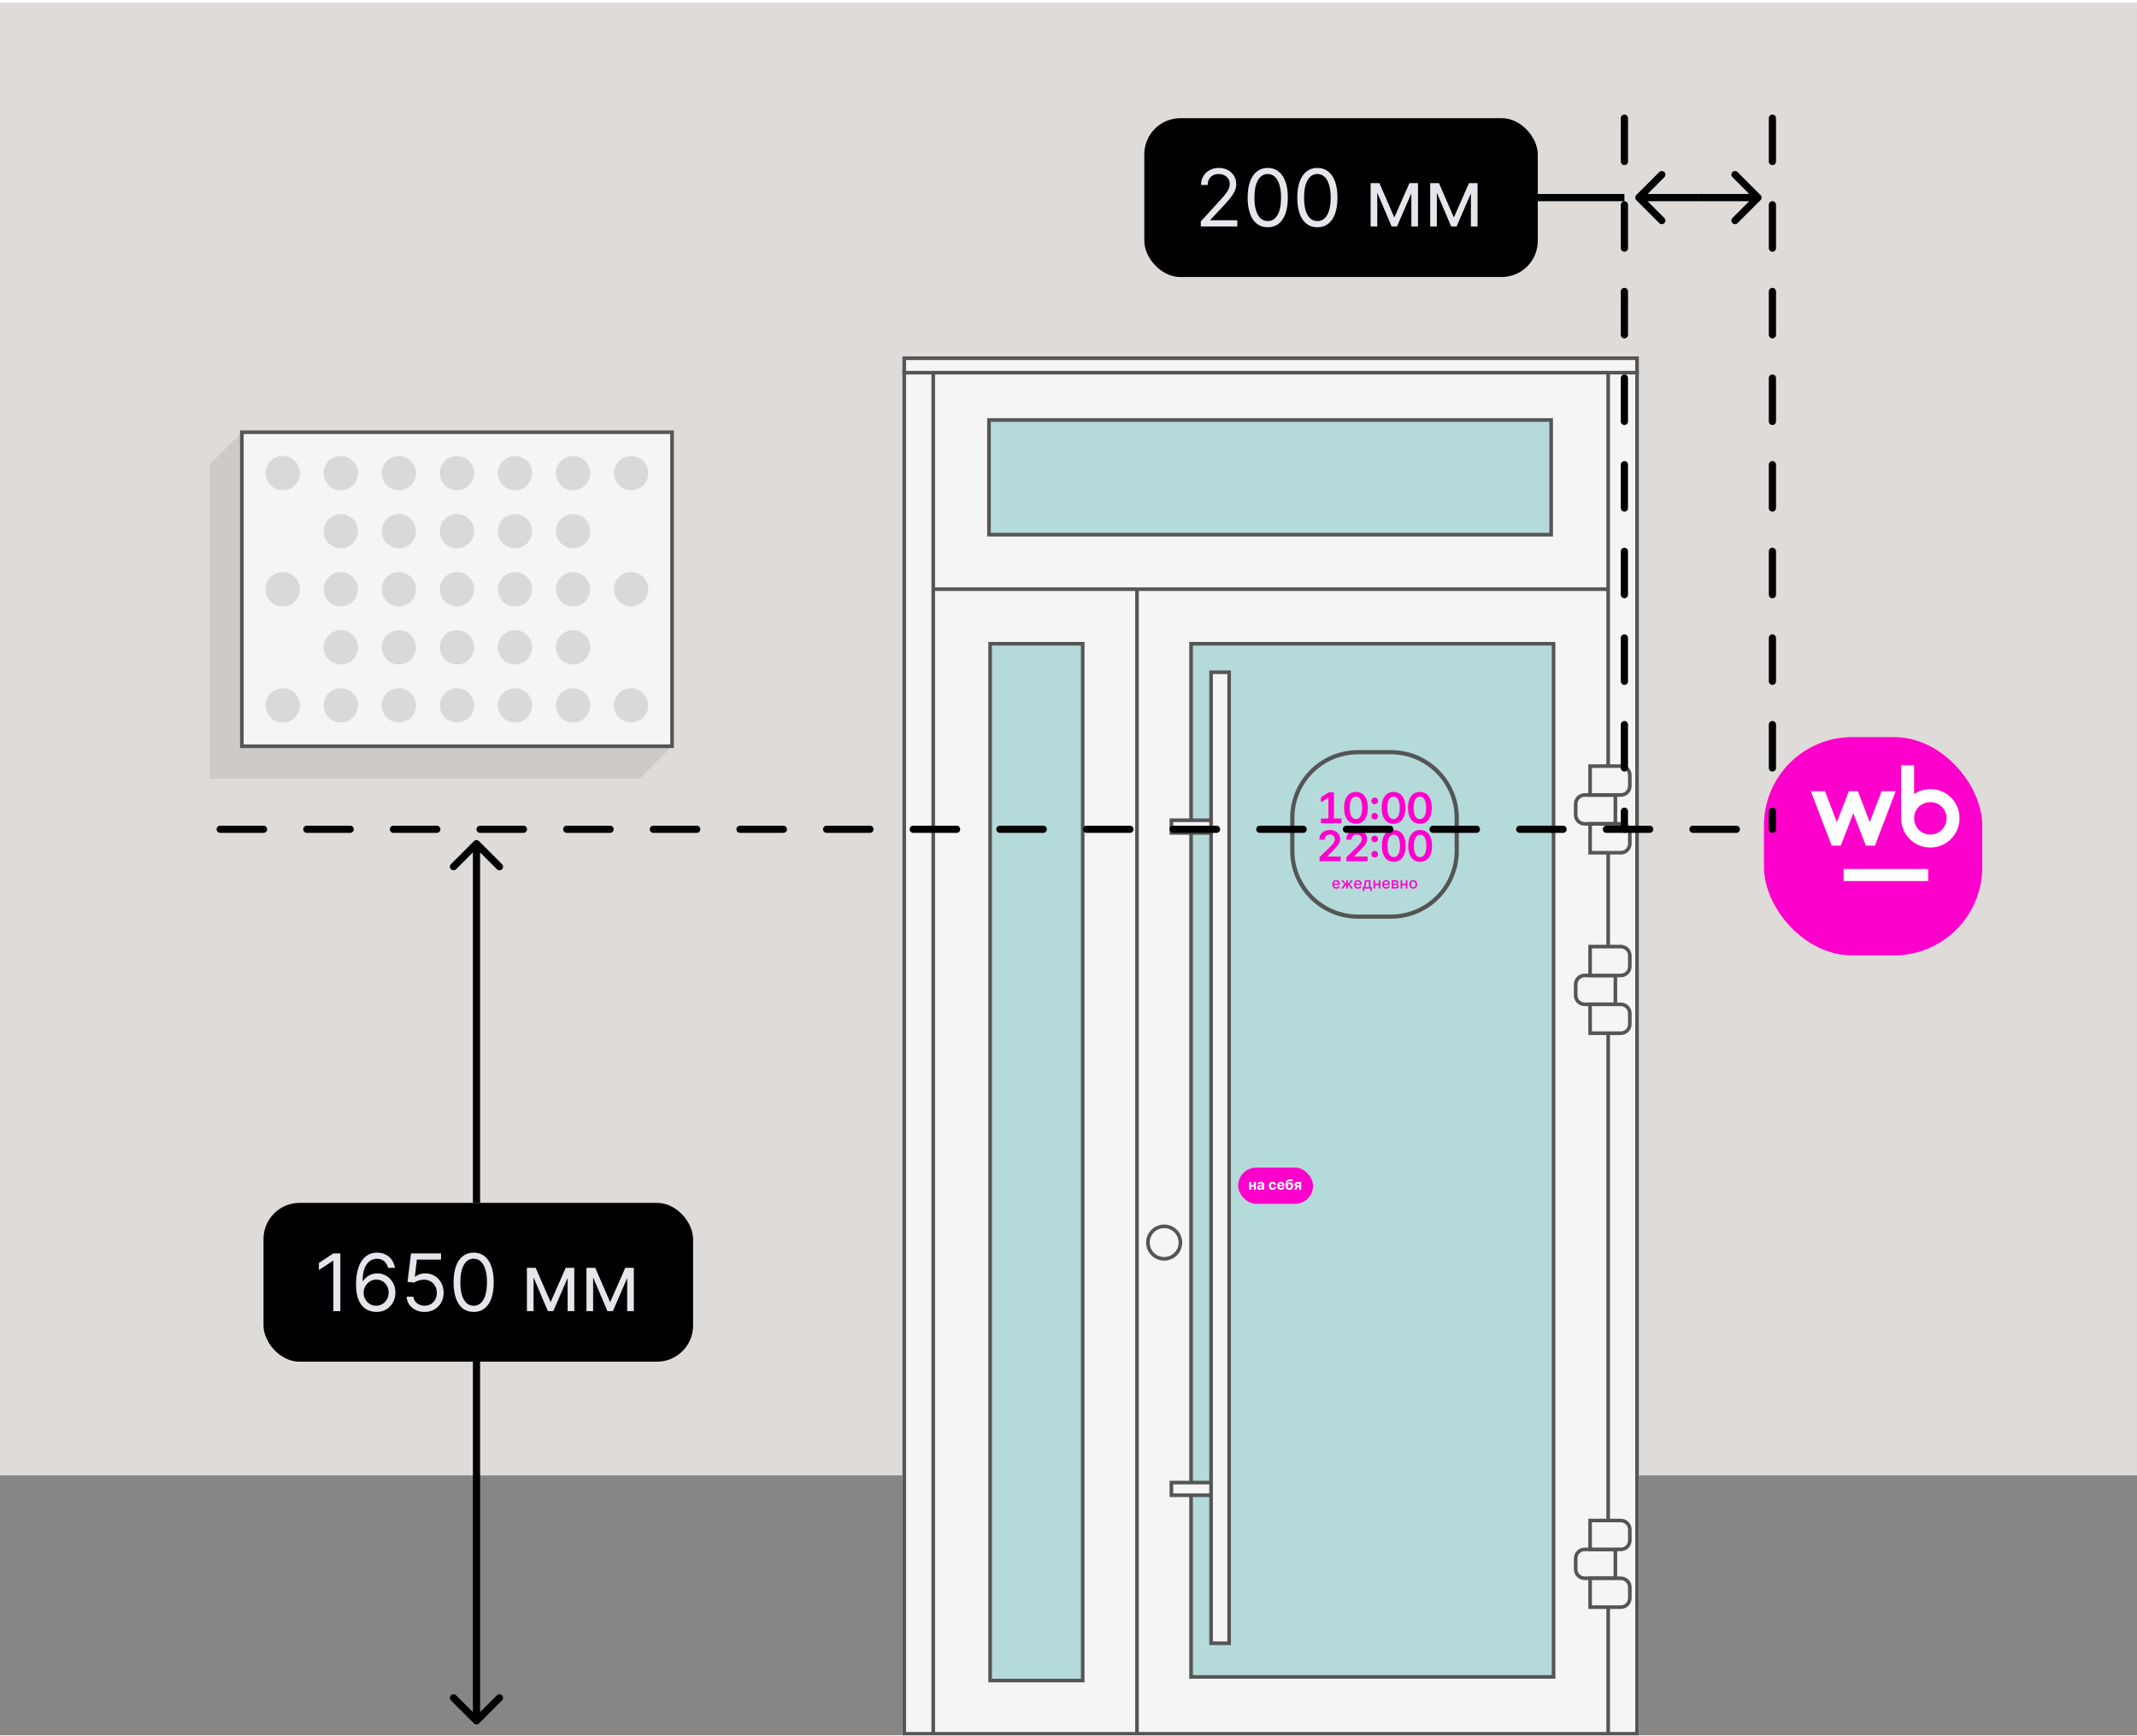 <svg width="592" height="481" viewBox="0 0 592 481" fill="none" xmlns="http://www.w3.org/2000/svg">
<g clip-path="url(#clip0_3114_13269)">
<rect width="592" height="480" transform="translate(0 0.742)" fill="#DFDBD8"/>
<rect x="-41" y="408.742" width="650" height="72" fill="#888585"/>
<path d="M385.533 173.831H377.358C368.328 173.831 361.008 181.151 361.008 190.181V198.356C361.008 207.386 368.328 214.706 377.358 214.706H385.533C394.563 214.706 401.883 207.386 401.883 198.356V190.181C401.883 181.151 394.563 173.831 385.533 173.831Z" stroke="#555555" stroke-width="1.371" stroke-miterlimit="10"/>
<path d="M371.365 183.821V191.487H369.976V185.173H369.931L368.138 186.318V185.045L370.043 183.821H371.365Z" fill="#FF00CC"/>
<path d="M376.832 191.628C376.215 191.628 375.687 191.471 375.246 191.158C374.806 190.845 374.468 190.392 374.232 189.8C373.996 189.207 373.878 188.493 373.878 187.657C373.881 186.821 374 186.109 374.236 185.521C374.472 184.934 374.81 184.485 375.25 184.176C375.691 183.866 376.218 183.711 376.832 183.711C377.445 183.711 377.973 183.866 378.415 184.176C378.857 184.485 379.196 184.935 379.431 185.523C379.667 186.112 379.785 186.823 379.785 187.657C379.785 188.49 379.667 189.211 379.431 189.804C379.195 190.396 378.857 190.849 378.417 191.161C377.976 191.473 377.448 191.628 376.832 191.628V191.628ZM376.832 190.457C377.311 190.457 377.689 190.22 377.968 189.747C378.246 189.274 378.385 188.577 378.385 187.657C378.385 187.048 378.321 186.536 378.194 186.122C378.067 185.708 377.887 185.395 377.655 185.184C377.423 184.973 377.149 184.868 376.832 184.868C376.355 184.868 375.978 185.104 375.701 185.577C375.424 186.05 375.284 186.743 375.282 187.657C375.28 188.268 375.341 188.782 375.467 189.199C375.593 189.616 375.772 189.929 376.005 190.14C376.237 190.351 376.512 190.457 376.832 190.457Z" fill="#FF00CC"/>
<path d="M381.502 186.766C381.275 186.766 381.08 186.686 380.918 186.525C380.756 186.364 380.676 186.17 380.679 185.943C380.676 185.718 380.756 185.525 380.918 185.364C381.08 185.203 381.275 185.123 381.502 185.123C381.729 185.123 381.913 185.203 382.077 185.364C382.24 185.525 382.323 185.718 382.326 185.943C382.323 186.093 382.284 186.23 382.208 186.354C382.132 186.479 382.032 186.579 381.908 186.654C381.785 186.729 381.649 186.766 381.502 186.766ZM381.502 190.565C381.275 190.565 381.08 190.485 380.918 190.324C380.756 190.163 380.676 189.969 380.679 189.742C380.676 189.518 380.756 189.325 380.918 189.165C381.08 189.006 381.275 188.926 381.502 188.926C381.729 188.926 381.913 189.006 382.077 189.165C382.24 189.325 382.323 189.517 382.326 189.742C382.323 189.894 382.284 190.033 382.208 190.157C382.132 190.282 382.032 190.381 381.908 190.455C381.785 190.528 381.649 190.565 381.502 190.565Z" fill="#FF00CC"/>
<path d="M386.171 191.628C385.555 191.628 385.026 191.471 384.586 191.158C384.145 190.845 383.807 190.392 383.571 189.8C383.335 189.207 383.218 188.493 383.218 187.657C383.22 186.821 383.34 186.109 383.575 185.521C383.811 184.934 384.149 184.485 384.589 184.176C385.03 183.866 385.557 183.711 386.171 183.711C386.785 183.711 387.312 183.866 387.755 184.176C388.196 184.485 388.535 184.935 388.771 185.523C389.007 186.112 389.124 186.823 389.124 187.657C389.124 188.49 389.006 189.211 388.771 189.804C388.535 190.396 388.197 190.849 387.756 191.161C387.316 191.473 386.788 191.628 386.171 191.628V191.628ZM386.171 190.457C386.65 190.457 387.029 190.22 387.307 189.747C387.585 189.274 387.725 188.577 387.725 187.657C387.725 187.048 387.661 186.536 387.533 186.122C387.406 185.708 387.226 185.395 386.995 185.184C386.763 184.973 386.488 184.868 386.171 184.868C385.694 184.868 385.317 185.104 385.041 185.577C384.764 186.05 384.624 186.743 384.621 187.657C384.619 188.268 384.68 188.782 384.807 189.199C384.932 189.616 385.112 189.929 385.344 190.14C385.576 190.351 385.852 190.457 386.171 190.457Z" fill="#FF00CC"/>
<path d="M392.725 191.628C392.109 191.628 391.58 191.471 391.14 191.158C390.699 190.845 390.361 190.392 390.126 189.8C389.89 189.207 389.772 188.493 389.772 187.657C389.774 186.821 389.894 186.109 390.129 185.521C390.365 184.934 390.704 184.485 391.144 184.176C391.584 183.866 392.111 183.711 392.725 183.711C393.339 183.711 393.867 183.866 394.309 184.176C394.75 184.485 395.089 184.935 395.325 185.523C395.561 186.112 395.678 186.823 395.678 187.657C395.678 188.49 395.56 189.211 395.325 189.804C395.089 190.396 394.751 190.849 394.311 191.161C393.87 191.473 393.342 191.628 392.725 191.628V191.628ZM392.725 190.457C393.205 190.457 393.583 190.22 393.861 189.747C394.139 189.274 394.279 188.577 394.279 187.657C394.279 187.048 394.215 186.536 394.088 186.122C393.96 185.708 393.781 185.395 393.549 185.184C393.317 184.973 393.042 184.868 392.725 184.868C392.248 184.868 391.872 185.104 391.595 185.577C391.318 186.05 391.178 186.743 391.176 187.657C391.173 188.268 391.235 188.782 391.361 189.199C391.487 189.616 391.666 189.929 391.898 190.14C392.13 190.351 392.406 190.457 392.725 190.457Z" fill="#FF00CC"/>
<path d="M367.776 200.937V199.933L370.438 197.325C370.692 197.068 370.905 196.839 371.075 196.64C371.244 196.44 371.371 196.246 371.456 196.059C371.541 195.872 371.583 195.672 371.583 195.46C371.583 195.219 371.528 195.011 371.418 194.837C371.309 194.664 371.158 194.529 370.966 194.435C370.774 194.34 370.555 194.292 370.311 194.292C370.067 194.292 369.838 194.344 369.648 194.448C369.459 194.551 369.312 194.698 369.209 194.887C369.105 195.077 369.053 195.303 369.053 195.565H367.732C367.732 195.078 367.843 194.655 368.065 194.296C368.287 193.936 368.593 193.658 368.984 193.461C369.374 193.264 369.823 193.166 370.33 193.166C370.836 193.166 371.296 193.262 371.685 193.454C372.074 193.646 372.377 193.909 372.593 194.244C372.808 194.578 372.916 194.96 372.916 195.389C372.916 195.676 372.861 195.958 372.751 196.235C372.642 196.512 372.449 196.819 372.173 197.156C371.897 197.493 371.511 197.901 371.015 198.38L369.693 199.723V199.776H373.032V200.936H367.777L367.776 200.937Z" fill="#FF00CC"/>
<path d="M374.458 200.937V199.933L377.119 197.325C377.374 197.068 377.586 196.839 377.756 196.64C377.925 196.44 378.053 196.246 378.137 196.059C378.222 195.872 378.264 195.672 378.264 195.46C378.264 195.219 378.209 195.011 378.1 194.837C377.99 194.664 377.839 194.529 377.647 194.435C377.455 194.34 377.236 194.292 376.992 194.292C376.748 194.292 376.519 194.344 376.329 194.448C376.14 194.551 375.993 194.698 375.89 194.887C375.786 195.077 375.734 195.303 375.734 195.565H374.413C374.413 195.078 374.524 194.655 374.746 194.296C374.968 193.936 375.274 193.658 375.665 193.461C376.056 193.264 376.504 193.166 377.011 193.166C377.517 193.166 377.977 193.262 378.366 193.454C378.755 193.646 379.058 193.909 379.274 194.244C379.49 194.578 379.597 194.96 379.597 195.389C379.597 195.676 379.542 195.958 379.433 196.235C379.323 196.512 379.13 196.819 378.854 197.156C378.578 197.493 378.192 197.901 377.696 198.38L376.374 199.723V199.776H379.714V200.936H374.458L374.458 200.937Z" fill="#FF00CC"/>
<path d="M381.502 196.221C381.275 196.221 381.08 196.14 380.918 195.979C380.756 195.818 380.676 195.624 380.679 195.397C380.676 195.173 380.756 194.98 380.918 194.818C381.08 194.657 381.275 194.577 381.502 194.577C381.729 194.577 381.913 194.657 382.077 194.818C382.24 194.98 382.323 195.172 382.326 195.397C382.323 195.547 382.284 195.684 382.208 195.809C382.132 195.933 382.032 196.033 381.908 196.108C381.785 196.183 381.649 196.22 381.502 196.22V196.221ZM381.502 200.02C381.275 200.02 381.08 199.939 380.918 199.778C380.756 199.617 380.676 199.423 380.679 199.196C380.676 198.972 380.756 198.779 380.918 198.62C381.08 198.46 381.275 198.38 381.502 198.38C381.729 198.38 381.913 198.46 382.077 198.62C382.24 198.779 382.323 198.972 382.326 199.196C382.323 199.348 382.284 199.487 382.208 199.612C382.132 199.736 382.032 199.836 381.908 199.909C381.785 199.983 381.649 200.019 381.502 200.019V200.02Z" fill="#FF00CC"/>
<path d="M386.228 201.082C385.611 201.082 385.083 200.925 384.642 200.612C384.202 200.3 383.864 199.846 383.628 199.254C383.392 198.661 383.274 197.947 383.274 197.111C383.277 196.275 383.396 195.563 383.632 194.975C383.868 194.388 384.206 193.939 384.646 193.63C385.087 193.32 385.614 193.166 386.228 193.166C386.841 193.166 387.369 193.32 387.811 193.63C388.253 193.939 388.592 194.389 388.827 194.977C389.063 195.566 389.181 196.277 389.181 197.111C389.181 197.944 389.063 198.665 388.827 199.258C388.591 199.85 388.253 200.303 387.813 200.614C387.372 200.926 386.844 201.082 386.228 201.082ZM386.228 199.911C386.707 199.911 387.085 199.674 387.364 199.201C387.642 198.728 387.781 198.031 387.781 197.111C387.781 196.502 387.717 195.99 387.59 195.576C387.463 195.162 387.283 194.849 387.051 194.638C386.819 194.427 386.545 194.322 386.228 194.322C385.751 194.322 385.374 194.558 385.097 195.031C384.82 195.505 384.68 196.198 384.678 197.111C384.676 197.722 384.737 198.236 384.863 198.653C384.989 199.07 385.168 199.383 385.401 199.594C385.633 199.805 385.908 199.911 386.228 199.911Z" fill="#FF00CC"/>
<path d="M392.785 201.082C392.169 201.082 391.64 200.925 391.199 200.612C390.759 200.3 390.421 199.846 390.185 199.254C389.949 198.661 389.832 197.947 389.832 197.111C389.834 196.275 389.953 195.563 390.189 194.975C390.425 194.388 390.763 193.939 391.203 193.63C391.644 193.32 392.171 193.166 392.785 193.166C393.399 193.166 393.926 193.32 394.368 193.63C394.81 193.939 395.149 194.389 395.384 194.977C395.62 195.566 395.738 196.277 395.738 197.111C395.738 197.944 395.62 198.665 395.384 199.258C395.148 199.85 394.81 200.303 394.37 200.614C393.93 200.926 393.401 201.082 392.785 201.082ZM392.785 199.911C393.264 199.911 393.642 199.674 393.921 199.201C394.199 198.728 394.338 198.031 394.338 197.111C394.338 196.502 394.274 195.99 394.147 195.576C394.02 195.162 393.84 194.849 393.608 194.638C393.376 194.427 393.102 194.322 392.785 194.322C392.308 194.322 391.931 194.558 391.654 195.031C391.377 195.505 391.238 196.198 391.235 197.111C391.233 197.722 391.294 198.236 391.42 198.653C391.546 199.07 391.726 199.383 391.958 199.594C392.19 199.805 392.466 199.911 392.785 199.911Z" fill="#FF00CC"/>
<path d="M373.219 190.318H368.138V191.479H373.219V190.318Z" fill="#FF00CC"/>
<path d="M371.948 207.761C371.743 207.761 371.567 207.717 371.419 207.629C371.272 207.541 371.158 207.417 371.078 207.257C370.999 207.097 370.959 206.909 370.959 206.693C370.959 206.478 370.999 206.293 371.078 206.131C371.158 205.969 371.27 205.842 371.414 205.751C371.557 205.66 371.726 205.614 371.919 205.614C372.036 205.614 372.149 205.634 372.26 205.672C372.369 205.711 372.468 205.772 372.556 205.855C372.643 205.937 372.712 206.045 372.763 206.177C372.813 206.309 372.838 206.469 372.838 206.658V206.801H371.187V206.498H372.442C372.442 206.392 372.421 206.298 372.378 206.215C372.335 206.132 372.274 206.067 372.196 206.02C372.118 205.972 372.026 205.948 371.922 205.948C371.808 205.948 371.71 205.976 371.625 206.031C371.541 206.087 371.476 206.159 371.43 206.247C371.384 206.336 371.362 206.433 371.362 206.536V206.773C371.362 206.911 371.387 207.029 371.435 207.127C371.485 207.224 371.553 207.299 371.641 207.35C371.73 207.4 371.833 207.426 371.951 207.426C372.027 207.426 372.098 207.415 372.16 207.393C372.223 207.37 372.278 207.338 372.324 207.294C372.37 207.25 372.405 207.195 372.429 207.13L372.812 207.199C372.781 207.312 372.726 207.411 372.647 207.495C372.569 207.579 372.47 207.644 372.351 207.691C372.233 207.737 372.098 207.76 371.947 207.76L371.948 207.761Z" fill="#FF00CC"/>
<path d="M373.148 207.722L373.953 206.659L373.158 205.645H373.628L374.271 206.508H374.415V205.645H374.819V206.508H374.96L375.603 205.645H376.073L375.282 206.659L376.082 207.722H375.602L374.954 206.857H374.819V207.722H374.415V206.857H374.279L373.627 207.722H373.147H373.148Z" fill="#FF00CC"/>
<path d="M377.342 207.761C377.138 207.761 376.961 207.717 376.814 207.629C376.666 207.541 376.553 207.417 376.473 207.257C376.393 207.097 376.354 206.909 376.354 206.693C376.354 206.478 376.394 206.293 376.473 206.131C376.553 205.969 376.665 205.842 376.808 205.751C376.952 205.66 377.12 205.614 377.313 205.614C377.43 205.614 377.544 205.634 377.654 205.672C377.764 205.711 377.863 205.772 377.95 205.855C378.038 205.937 378.106 206.045 378.157 206.177C378.208 206.309 378.233 206.469 378.233 206.658V206.801H376.582V206.498H377.837C377.837 206.392 377.815 206.298 377.772 206.215C377.729 206.132 377.668 206.067 377.59 206.02C377.512 205.972 377.421 205.948 377.316 205.948C377.203 205.948 377.104 205.976 377.02 206.031C376.935 206.087 376.871 206.159 376.825 206.247C376.779 206.336 376.756 206.433 376.756 206.536V206.773C376.756 206.911 376.781 207.029 376.83 207.127C376.879 207.224 376.948 207.299 377.036 207.35C377.124 207.4 377.227 207.426 377.346 207.426C377.422 207.426 377.492 207.415 377.555 207.393C377.618 207.37 377.672 207.338 377.718 207.294C377.764 207.25 377.8 207.195 377.824 207.13L378.206 207.199C378.176 207.312 378.121 207.411 378.042 207.495C377.963 207.579 377.864 207.644 377.746 207.691C377.627 207.737 377.493 207.76 377.341 207.76L377.342 207.761Z" fill="#FF00CC"/>
<path d="M378.519 208.321V207.372H378.688C378.731 207.332 378.768 207.285 378.798 207.229C378.829 207.174 378.854 207.109 378.875 207.034C378.896 206.958 378.914 206.869 378.928 206.768C378.943 206.667 378.955 206.55 378.966 206.42L379.031 205.645H380.443V207.372H380.762V208.321H380.367V207.722H378.919V208.321H378.519ZM379.12 207.372H380.048V205.991H379.393L379.35 206.419C379.329 206.637 379.303 206.827 379.272 206.987C379.24 207.147 379.189 207.275 379.12 207.371V207.372Z" fill="#FF00CC"/>
<path d="M381.591 205.645V207.722H381.195V205.645H381.591ZM382.603 206.509V206.859H381.478V206.509H382.603ZM382.885 205.645V207.722H382.491V205.645H382.885Z" fill="#FF00CC"/>
<path d="M384.356 207.761C384.152 207.761 383.976 207.717 383.828 207.629C383.681 207.541 383.567 207.417 383.487 207.257C383.407 207.097 383.368 206.909 383.368 206.693C383.368 206.478 383.408 206.293 383.487 206.131C383.567 205.969 383.679 205.842 383.822 205.751C383.966 205.66 384.134 205.614 384.327 205.614C384.444 205.614 384.558 205.634 384.668 205.672C384.778 205.711 384.877 205.772 384.964 205.855C385.052 205.937 385.12 206.045 385.171 206.177C385.222 206.309 385.247 206.469 385.247 206.658V206.801H383.596V206.498H384.851C384.851 206.392 384.829 206.298 384.786 206.215C384.743 206.132 384.682 206.067 384.604 206.02C384.527 205.972 384.435 205.948 384.331 205.948C384.217 205.948 384.118 205.976 384.034 206.031C383.95 206.087 383.885 206.159 383.839 206.247C383.793 206.336 383.771 206.433 383.771 206.536V206.773C383.771 206.911 383.795 207.029 383.844 207.127C383.893 207.224 383.962 207.299 384.05 207.35C384.139 207.4 384.242 207.426 384.36 207.426C384.436 207.426 384.506 207.415 384.569 207.393C384.632 207.37 384.687 207.338 384.733 207.294C384.779 207.25 384.814 207.195 384.838 207.13L385.221 207.199C385.19 207.312 385.135 207.411 385.056 207.495C384.977 207.579 384.879 207.644 384.76 207.691C384.642 207.737 384.507 207.76 384.355 207.76L384.356 207.761Z" fill="#FF00CC"/>
<path d="M385.737 207.722V205.645H386.599C386.833 205.645 387.019 205.695 387.156 205.794C387.293 205.894 387.361 206.029 387.361 206.199C387.361 206.321 387.323 206.417 387.245 206.489C387.168 206.56 387.065 206.608 386.937 206.632C387.03 206.642 387.115 206.67 387.193 206.715C387.27 206.759 387.332 206.819 387.38 206.894C387.427 206.969 387.451 207.058 387.451 207.162C387.451 207.272 387.422 207.369 387.366 207.453C387.309 207.538 387.226 207.603 387.119 207.651C387.012 207.698 386.882 207.722 386.73 207.722H385.738L385.737 207.722ZM386.117 206.511H386.603C386.679 206.511 386.744 206.5 386.798 206.478C386.853 206.457 386.895 206.426 386.924 206.386C386.954 206.345 386.968 206.298 386.968 206.243C386.968 206.163 386.935 206.1 386.87 206.055C386.804 206.01 386.713 205.987 386.599 205.987H386.118V206.51L386.117 206.511ZM386.117 207.384H386.73C386.83 207.384 386.909 207.361 386.965 207.313C387.022 207.265 387.05 207.2 387.05 207.118C387.05 207.022 387.022 206.946 386.965 206.89C386.909 206.834 386.83 206.807 386.73 206.807H386.117V207.384Z" fill="#FF00CC"/>
<path d="M388.327 205.645V207.722H387.931V205.645H388.327ZM389.339 206.509V206.859H388.214V206.509H389.339ZM389.621 205.645V207.722H389.226V205.645H389.621Z" fill="#FF00CC"/>
<path d="M391.072 207.76C390.877 207.76 390.708 207.716 390.563 207.626C390.417 207.537 390.305 207.412 390.224 207.252C390.144 207.091 390.104 206.904 390.104 206.689C390.104 206.475 390.144 206.286 390.224 206.124C390.305 205.962 390.417 205.837 390.563 205.748C390.708 205.659 390.877 205.614 391.072 205.614C391.267 205.614 391.437 205.659 391.582 205.748C391.727 205.838 391.84 205.963 391.92 206.124C392 206.286 392.041 206.474 392.041 206.689C392.041 206.905 392 207.091 391.92 207.252C391.84 207.413 391.727 207.537 391.582 207.626C391.437 207.716 391.267 207.76 391.072 207.76ZM391.074 207.421C391.2 207.421 391.304 207.387 391.388 207.321C391.47 207.254 391.532 207.165 391.572 207.054C391.613 206.943 391.632 206.821 391.632 206.688C391.632 206.554 391.612 206.433 391.572 206.322C391.532 206.211 391.471 206.121 391.388 206.053C391.305 205.986 391.2 205.952 391.074 205.952C390.948 205.952 390.842 205.986 390.758 206.053C390.675 206.121 390.613 206.211 390.573 206.322C390.533 206.433 390.513 206.555 390.513 206.688C390.513 206.82 390.533 206.943 390.573 207.054C390.613 207.165 390.675 207.254 390.758 207.321C390.841 207.387 390.947 207.421 391.074 207.421Z" fill="#FF00CC"/>
<rect width="204" height="378" transform="translate(250 102.742)" fill="#F5F5F5"/>
<path d="M329.956 178.342H430.376V464.576H329.956V178.342Z" fill="#B5DADA"/>
<path d="M299.937 178.342H274.284V465.576H299.937V178.342Z" fill="#B5DADA"/>
<path d="M273.975 116.352V148.128H429.711V116.352H273.975Z" fill="#B5DADA"/>
<path d="M314.974 480.317H445.5V163.222M314.974 480.317H258.532V163.222M314.974 480.317V163.222M314.974 163.222H258.532M314.974 163.222H445.5M258.532 163.222V103.168M445.5 163.222V103.168M250.5 103.168H453.5V480.317H250.5V103.168ZM329.956 178.342H430.376V464.576H329.956V178.342ZM299.937 178.342H274.284V465.576H299.937V178.342ZM273.975 148.128V116.352H429.711V148.128H273.975Z" stroke="#555555"/>
<path d="M385.329 208.391H376.22C366.157 208.391 358 216.548 358 226.61V235.72C358 245.782 366.157 253.94 376.22 253.94H385.329C395.392 253.94 403.549 245.782 403.549 235.72V226.61C403.549 216.548 395.392 208.391 385.329 208.391Z" stroke="#555555" stroke-width="1.167" stroke-miterlimit="10"/>
<path d="M369.542 219.516V228.058H367.994V221.021H367.944L365.946 222.298V220.88L368.069 219.516H369.542Z" fill="#FF00CC"/>
<path d="M375.633 228.22C374.946 228.22 374.357 228.046 373.866 227.697C373.375 227.348 372.998 226.843 372.736 226.183C372.473 225.523 372.342 224.727 372.342 223.795C372.344 222.863 372.478 222.07 372.74 221.415C373.003 220.76 373.38 220.261 373.87 219.916C374.361 219.571 374.949 219.398 375.633 219.398C376.317 219.398 376.905 219.571 377.397 219.916C377.889 220.261 378.267 220.761 378.53 221.417C378.793 222.074 378.924 222.866 378.924 223.795C378.924 224.723 378.792 225.526 378.53 226.187C378.267 226.847 377.89 227.352 377.399 227.7C376.908 228.047 376.32 228.221 375.633 228.221V228.22ZM375.633 226.915C376.167 226.915 376.588 226.651 376.899 226.124C377.209 225.597 377.364 224.82 377.364 223.795C377.364 223.116 377.293 222.546 377.151 222.085C377.009 221.623 376.809 221.275 376.551 221.04C376.292 220.805 375.986 220.687 375.633 220.687C375.101 220.687 374.681 220.951 374.373 221.478C374.064 222.005 373.909 222.777 373.906 223.795C373.903 224.476 373.972 225.049 374.112 225.514C374.252 225.978 374.452 226.327 374.711 226.562C374.97 226.797 375.277 226.915 375.633 226.915Z" fill="#FF00CC"/>
<path d="M380.837 222.8C380.584 222.8 380.367 222.71 380.187 222.531C380.006 222.351 379.917 222.135 379.92 221.882C379.917 221.632 380.006 221.417 380.187 221.238C380.367 221.058 380.585 220.969 380.837 220.969C381.09 220.969 381.295 221.058 381.478 221.238C381.66 221.417 381.752 221.632 381.755 221.882C381.752 222.049 381.709 222.202 381.624 222.341C381.539 222.48 381.427 222.591 381.29 222.675C381.153 222.758 381.002 222.8 380.837 222.8ZM380.837 227.033C380.584 227.033 380.367 226.944 380.187 226.764C380.006 226.585 379.917 226.369 379.92 226.116C379.917 225.866 380.006 225.651 380.187 225.473C380.367 225.296 380.585 225.207 380.837 225.207C381.09 225.207 381.295 225.296 381.478 225.473C381.66 225.651 381.752 225.865 381.755 226.116C381.752 226.286 381.709 226.44 381.624 226.579C381.539 226.718 381.427 226.828 381.29 226.91C381.153 226.992 381.002 227.033 380.837 227.033Z" fill="#FF00CC"/>
<path d="M386.041 228.22C385.355 228.22 384.766 228.046 384.275 227.697C383.784 227.348 383.407 226.843 383.144 226.183C382.881 225.523 382.75 224.727 382.75 223.795C382.753 222.863 382.886 222.07 383.149 221.415C383.412 220.76 383.789 220.261 384.279 219.916C384.77 219.571 385.357 219.398 386.041 219.398C386.725 219.398 387.313 219.571 387.806 219.916C388.298 220.261 388.676 220.761 388.938 221.417C389.201 222.074 389.332 222.866 389.332 223.795C389.332 224.723 389.201 225.526 388.938 226.187C388.675 226.847 388.299 227.352 387.808 227.7C387.317 228.047 386.729 228.221 386.041 228.221V228.22ZM386.041 226.915C386.576 226.915 386.997 226.651 387.307 226.124C387.617 225.597 387.773 224.82 387.773 223.795C387.773 223.116 387.701 222.546 387.56 222.085C387.418 221.623 387.217 221.275 386.959 221.04C386.701 220.805 386.395 220.687 386.041 220.687C385.51 220.687 385.09 220.951 384.782 221.478C384.473 222.005 384.317 222.777 384.315 223.795C384.312 224.476 384.38 225.049 384.521 225.514C384.661 225.978 384.861 226.327 385.12 226.562C385.378 226.797 385.686 226.915 386.041 226.915Z" fill="#FF00CC"/>
<path d="M393.344 228.22C392.657 228.22 392.068 228.046 391.577 227.697C391.086 227.348 390.709 226.843 390.447 226.183C390.184 225.523 390.053 224.727 390.053 223.795C390.055 222.863 390.189 222.07 390.451 221.415C390.714 220.76 391.091 220.261 391.581 219.916C392.072 219.571 392.66 219.398 393.344 219.398C394.028 219.398 394.616 219.571 395.108 219.916C395.6 220.261 395.978 220.761 396.241 221.417C396.504 222.074 396.635 222.866 396.635 223.795C396.635 224.723 396.503 225.526 396.241 226.187C395.978 226.847 395.601 227.352 395.11 227.7C394.619 228.047 394.031 228.221 393.344 228.221V228.22ZM393.344 226.915C393.878 226.915 394.299 226.651 394.61 226.124C394.92 225.597 395.075 224.82 395.075 223.795C395.075 223.116 395.004 222.546 394.862 222.085C394.72 221.623 394.52 221.275 394.261 221.04C394.003 220.805 393.697 220.687 393.344 220.687C392.812 220.687 392.392 220.951 392.084 221.478C391.775 222.005 391.619 222.777 391.617 223.795C391.614 224.476 391.683 225.049 391.823 225.514C391.963 225.978 392.163 226.327 392.422 226.562C392.681 226.797 392.988 226.915 393.344 226.915Z" fill="#FF00CC"/>
<path d="M365.542 238.597V237.479L368.508 234.572C368.792 234.286 369.028 234.031 369.217 233.809C369.407 233.586 369.548 233.371 369.643 233.162C369.737 232.954 369.784 232.731 369.784 232.495C369.784 232.225 369.723 231.994 369.601 231.8C369.478 231.607 369.31 231.457 369.096 231.352C368.882 231.246 368.639 231.193 368.366 231.193C368.094 231.193 367.839 231.251 367.628 231.366C367.417 231.482 367.253 231.645 367.138 231.856C367.023 232.067 366.965 232.319 366.965 232.611H365.493C365.493 232.069 365.617 231.598 365.864 231.197C366.111 230.797 366.453 230.487 366.888 230.267C367.323 230.047 367.823 229.938 368.387 229.938C368.952 229.938 369.464 230.045 369.898 230.259C370.331 230.473 370.668 230.766 370.909 231.139C371.15 231.512 371.27 231.937 371.27 232.415C371.27 232.735 371.208 233.049 371.086 233.358C370.964 233.667 370.749 234.008 370.441 234.384C370.134 234.76 369.704 235.214 369.151 235.748L367.678 237.245V237.304H371.399V238.596H365.543L365.542 238.597Z" fill="#FF00CC"/>
<path d="M372.988 238.597V237.479L375.954 234.572C376.237 234.286 376.474 234.031 376.663 233.809C376.852 233.586 376.994 233.371 377.088 233.162C377.183 232.954 377.23 232.731 377.23 232.495C377.23 232.225 377.169 231.994 377.046 231.8C376.924 231.607 376.756 231.457 376.542 231.352C376.328 231.246 376.084 231.193 375.812 231.193C375.54 231.193 375.285 231.251 375.074 231.366C374.863 231.482 374.699 231.645 374.584 231.856C374.469 232.067 374.411 232.319 374.411 232.611H372.938C372.938 232.069 373.062 231.598 373.31 231.197C373.557 230.797 373.898 230.487 374.334 230.267C374.769 230.047 375.269 229.938 375.833 229.938C376.398 229.938 376.91 230.045 377.343 230.259C377.777 230.473 378.114 230.766 378.355 231.139C378.595 231.512 378.716 231.937 378.716 232.415C378.716 232.735 378.654 233.049 378.532 233.358C378.409 233.667 378.194 234.008 377.887 234.384C377.58 234.76 377.149 235.214 376.596 235.748L375.124 237.245V237.304H378.845V238.596H372.989L372.988 238.597Z" fill="#FF00CC"/>
<path d="M380.837 233.335C380.584 233.335 380.367 233.246 380.187 233.066C380.006 232.887 379.917 232.671 379.92 232.417C379.917 232.167 380.006 231.952 380.187 231.773C380.367 231.593 380.585 231.504 380.837 231.504C381.09 231.504 381.295 231.593 381.478 231.773C381.66 231.952 381.752 232.167 381.755 232.417C381.752 232.585 381.709 232.737 381.624 232.876C381.539 233.015 381.427 233.126 381.29 233.21C381.153 233.293 381.002 233.335 380.837 233.335V233.335ZM380.837 237.569C380.584 237.569 380.367 237.479 380.187 237.3C380.006 237.12 379.917 236.904 379.92 236.651C379.917 236.401 380.006 236.186 380.187 236.009C380.367 235.831 380.585 235.742 380.837 235.742C381.09 235.742 381.295 235.831 381.478 236.009C381.66 236.186 381.752 236.401 381.755 236.651C381.752 236.821 381.709 236.975 381.624 237.114C381.539 237.253 381.427 237.364 381.29 237.445C381.153 237.527 381.002 237.568 380.837 237.568V237.569Z" fill="#FF00CC"/>
<path d="M386.103 238.759C385.417 238.759 384.828 238.585 384.337 238.236C383.846 237.887 383.469 237.382 383.206 236.722C382.943 236.062 382.812 235.266 382.812 234.334C382.815 233.402 382.948 232.609 383.211 231.954C383.474 231.299 383.851 230.799 384.341 230.455C384.832 230.11 385.419 229.938 386.103 229.938C386.787 229.938 387.375 230.11 387.868 230.455C388.36 230.8 388.738 231.301 389 231.956C389.263 232.613 389.394 233.405 389.394 234.334C389.394 235.262 389.263 236.066 389 236.726C388.737 237.387 388.361 237.891 387.87 238.238C387.379 238.586 386.791 238.759 386.103 238.759ZM386.103 237.454C386.638 237.454 387.059 237.19 387.369 236.663C387.679 236.136 387.835 235.359 387.835 234.334C387.835 233.655 387.763 233.085 387.622 232.624C387.48 232.162 387.279 231.814 387.021 231.579C386.763 231.344 386.457 231.226 386.103 231.226C385.572 231.226 385.152 231.49 384.844 232.017C384.535 232.544 384.379 233.316 384.377 234.334C384.374 235.015 384.442 235.588 384.583 236.053C384.723 236.517 384.923 236.866 385.182 237.101C385.44 237.336 385.748 237.454 386.103 237.454Z" fill="#FF00CC"/>
<path d="M393.41 238.759C392.723 238.759 392.134 238.585 391.643 238.236C391.152 237.887 390.775 237.382 390.513 236.722C390.25 236.062 390.119 235.266 390.119 234.334C390.121 233.402 390.254 232.609 390.517 231.954C390.78 231.299 391.157 230.799 391.647 230.455C392.138 230.11 392.726 229.938 393.41 229.938C394.094 229.938 394.682 230.11 395.174 230.455C395.666 230.8 396.044 231.301 396.306 231.956C396.569 232.613 396.7 233.405 396.7 234.334C396.7 235.262 396.569 236.066 396.306 236.726C396.043 237.387 395.667 237.891 395.176 238.238C394.685 238.586 394.097 238.759 393.41 238.759ZM393.41 237.454C393.944 237.454 394.365 237.19 394.676 236.663C394.985 236.136 395.141 235.359 395.141 234.334C395.141 233.655 395.07 233.085 394.928 232.624C394.786 232.162 394.586 231.814 394.327 231.579C394.069 231.344 393.763 231.226 393.41 231.226C392.878 231.226 392.458 231.49 392.15 232.017C391.841 232.544 391.685 233.316 391.683 234.334C391.68 235.015 391.748 235.588 391.889 236.053C392.029 236.517 392.229 236.866 392.488 237.101C392.747 237.336 393.054 237.454 393.41 237.454Z" fill="#FF00CC"/>
<path d="M371.608 226.762H365.946V228.055H371.608V226.762Z" fill="#FF00CC"/>
<path d="M370.191 246.204C369.963 246.204 369.767 246.155 369.602 246.057C369.438 245.959 369.311 245.821 369.222 245.643C369.134 245.464 369.089 245.255 369.089 245.015C369.089 244.775 369.134 244.569 369.222 244.388C369.311 244.208 369.436 244.066 369.596 243.964C369.756 243.863 369.944 243.812 370.159 243.812C370.289 243.812 370.416 243.834 370.539 243.877C370.661 243.92 370.771 243.988 370.868 244.08C370.966 244.173 371.043 244.293 371.099 244.44C371.156 244.587 371.184 244.765 371.184 244.976V245.135H369.344V244.798H370.742C370.742 244.679 370.718 244.574 370.67 244.482C370.622 244.39 370.554 244.318 370.467 244.264C370.381 244.211 370.279 244.184 370.162 244.184C370.036 244.184 369.926 244.215 369.832 244.277C369.738 244.339 369.666 244.419 369.614 244.518C369.563 244.617 369.538 244.724 369.538 244.84V245.103C369.538 245.258 369.566 245.39 369.62 245.498C369.675 245.607 369.752 245.69 369.85 245.746C369.948 245.803 370.063 245.831 370.195 245.831C370.28 245.831 370.358 245.819 370.428 245.794C370.498 245.769 370.559 245.733 370.61 245.684C370.662 245.635 370.701 245.574 370.728 245.502L371.154 245.579C371.12 245.704 371.059 245.814 370.971 245.908C370.883 246.002 370.773 246.075 370.641 246.126C370.509 246.178 370.359 246.204 370.19 246.204L370.191 246.204Z" fill="#FF00CC"/>
<path d="M371.528 246.163L372.425 244.978L371.539 243.848H372.063L372.779 244.809H372.94V243.848H373.391V244.809H373.547L374.263 243.848H374.788L373.906 244.978L374.798 246.163H374.263L373.541 245.198H373.39V246.163H372.939V245.198H372.789L372.062 246.163H371.527H371.528Z" fill="#FF00CC"/>
<path d="M376.202 246.204C375.974 246.204 375.778 246.155 375.614 246.057C375.449 245.959 375.323 245.821 375.234 245.643C375.145 245.464 375.101 245.255 375.101 245.015C375.101 244.775 375.145 244.569 375.234 244.388C375.323 244.208 375.447 244.066 375.607 243.964C375.767 243.863 375.955 243.812 376.17 243.812C376.3 243.812 376.427 243.834 376.55 243.877C376.672 243.92 376.782 243.988 376.88 244.08C376.977 244.173 377.054 244.293 377.11 244.44C377.167 244.587 377.195 244.765 377.195 244.976V245.135H375.355V244.798H376.754C376.754 244.679 376.729 244.574 376.681 244.482C376.633 244.39 376.565 244.318 376.479 244.264C376.392 244.211 376.29 244.184 376.174 244.184C376.047 244.184 375.937 244.215 375.843 244.277C375.749 244.339 375.677 244.419 375.626 244.518C375.574 244.617 375.55 244.724 375.55 244.84V245.103C375.55 245.258 375.577 245.39 375.631 245.498C375.686 245.607 375.763 245.69 375.861 245.746C375.96 245.803 376.074 245.831 376.206 245.831C376.291 245.831 376.369 245.819 376.439 245.794C376.509 245.769 376.57 245.733 376.622 245.684C376.673 245.635 376.712 245.574 376.739 245.502L377.165 245.579C377.131 245.704 377.07 245.814 376.982 245.908C376.894 246.002 376.784 246.075 376.652 246.126C376.52 246.178 376.37 246.204 376.201 246.204L376.202 246.204Z" fill="#FF00CC"/>
<path d="M377.513 246.83V245.772H377.702C377.75 245.728 377.791 245.675 377.825 245.613C377.859 245.552 377.887 245.479 377.91 245.395C377.934 245.31 377.954 245.212 377.97 245.099C377.986 244.986 378 244.857 378.012 244.711L378.084 243.848H379.657V245.772H380.013V246.83H379.573V246.162H377.959V246.83H377.513ZM378.184 245.772H379.217V244.233H378.488L378.44 244.711C378.416 244.954 378.387 245.164 378.352 245.343C378.317 245.521 378.261 245.664 378.184 245.771V245.772Z" fill="#FF00CC"/>
<path d="M380.938 243.848V246.163H380.496V243.848H380.938ZM382.064 244.811V245.201H380.811V244.811H382.064ZM382.379 243.848V246.163H381.939V243.848H382.379Z" fill="#FF00CC"/>
<path d="M384.019 246.204C383.791 246.204 383.594 246.155 383.43 246.057C383.266 245.959 383.139 245.821 383.05 245.643C382.961 245.464 382.917 245.255 382.917 245.015C382.917 244.775 382.962 244.569 383.05 244.388C383.139 244.208 383.264 244.066 383.424 243.964C383.584 243.863 383.771 243.812 383.986 243.812C384.117 243.812 384.243 243.834 384.366 243.877C384.489 243.92 384.599 243.988 384.696 244.08C384.794 244.173 384.87 244.293 384.927 244.44C384.983 244.587 385.011 244.765 385.011 244.976V245.135H383.171V244.798H384.57C384.57 244.679 384.546 244.574 384.498 244.482C384.45 244.39 384.382 244.318 384.295 244.264C384.208 244.211 384.106 244.184 383.99 244.184C383.863 244.184 383.753 244.215 383.659 244.277C383.565 244.339 383.493 244.419 383.442 244.518C383.391 244.617 383.366 244.724 383.366 244.84V245.103C383.366 245.258 383.393 245.39 383.448 245.498C383.503 245.607 383.579 245.69 383.677 245.746C383.776 245.803 383.891 245.831 384.022 245.831C384.108 245.831 384.186 245.819 384.256 245.794C384.326 245.769 384.387 245.733 384.438 245.684C384.489 245.635 384.528 245.574 384.555 245.502L384.982 245.579C384.948 245.704 384.886 245.814 384.799 245.908C384.711 246.002 384.601 246.075 384.469 246.126C384.337 246.178 384.186 246.204 384.018 246.204L384.019 246.204Z" fill="#FF00CC"/>
<path d="M385.557 246.163V243.848H386.517C386.778 243.848 386.985 243.903 387.137 244.014C387.29 244.125 387.366 244.276 387.366 244.465C387.366 244.601 387.323 244.708 387.237 244.788C387.151 244.867 387.036 244.92 386.894 244.947C386.997 244.959 387.092 244.99 387.178 245.04C387.265 245.089 387.334 245.156 387.387 245.239C387.44 245.323 387.466 245.422 387.466 245.538C387.466 245.66 387.434 245.769 387.371 245.863C387.308 245.957 387.216 246.03 387.096 246.083C386.977 246.136 386.832 246.162 386.663 246.162H385.557L385.557 246.163ZM385.98 244.812H386.521C386.606 244.812 386.678 244.801 386.739 244.776C386.8 244.752 386.846 244.718 386.879 244.673C386.912 244.628 386.928 244.575 386.928 244.514C386.928 244.424 386.892 244.355 386.818 244.304C386.745 244.254 386.644 244.229 386.517 244.229H385.981V244.812L385.98 244.812ZM385.98 245.786H386.663C386.775 245.786 386.862 245.759 386.925 245.706C386.988 245.653 387.02 245.58 387.02 245.489C387.02 245.382 386.988 245.297 386.925 245.235C386.862 245.173 386.774 245.142 386.663 245.142H385.98V245.786Z" fill="#FF00CC"/>
<path d="M388.442 243.848V246.163H388.001V243.848H388.442ZM389.569 244.811V245.201H388.316V244.811H389.569ZM389.884 243.848V246.163H389.444V243.848H389.884Z" fill="#FF00CC"/>
<path d="M391.503 246.204C391.286 246.204 391.096 246.154 390.935 246.055C390.773 245.955 390.648 245.816 390.558 245.637C390.469 245.458 390.424 245.249 390.424 245.011C390.424 244.772 390.469 244.561 390.558 244.381C390.648 244.201 390.773 244.061 390.935 243.962C391.096 243.862 391.286 243.812 391.503 243.812C391.72 243.812 391.909 243.862 392.071 243.962C392.233 244.062 392.358 244.201 392.448 244.381C392.537 244.561 392.582 244.77 392.582 245.011C392.582 245.251 392.537 245.458 392.448 245.637C392.358 245.816 392.233 245.955 392.071 246.055C391.909 246.154 391.72 246.204 391.503 246.204ZM391.504 245.826C391.645 245.826 391.762 245.788 391.854 245.714C391.946 245.64 392.015 245.54 392.06 245.417C392.105 245.294 392.127 245.157 392.127 245.008C392.127 244.86 392.104 244.725 392.06 244.601C392.015 244.477 391.947 244.377 391.854 244.302C391.762 244.226 391.645 244.189 391.504 244.189C391.364 244.189 391.246 244.226 391.153 244.302C391.06 244.377 390.991 244.477 390.946 244.601C390.901 244.725 390.879 244.861 390.879 245.008C390.879 245.156 390.901 245.293 390.946 245.417C390.991 245.54 391.06 245.64 391.153 245.714C391.245 245.788 391.363 245.826 391.504 245.826Z" fill="#FF00CC"/>
<rect x="343" y="323.473" width="20.746" height="10.038" rx="5.019" fill="#FF00CC"/>
<path d="M359.899 329.59V327.911H359.496C359.388 327.911 359.305 327.936 359.248 327.987C359.191 328.037 359.163 328.097 359.164 328.165C359.163 328.235 359.19 328.294 359.245 328.343C359.301 328.39 359.383 328.414 359.491 328.414H360.097V328.816H359.491C359.307 328.816 359.149 328.788 359.015 328.732C358.881 328.677 358.777 328.599 358.705 328.499C358.632 328.399 358.596 328.282 358.597 328.149C358.596 328.009 358.632 327.887 358.705 327.781C358.777 327.675 358.881 327.593 359.016 327.534C359.152 327.475 359.312 327.445 359.496 327.445H360.453V329.59H359.899ZM358.536 329.59L359.132 328.473H359.7L359.105 329.59H358.536Z" fill="white"/>
<path d="M358.01 326.657L358.191 327.045C358.131 327.096 358.064 327.133 357.99 327.157C357.916 327.18 357.828 327.196 357.726 327.203C357.625 327.211 357.501 327.216 357.355 327.219C357.189 327.221 357.054 327.247 356.95 327.298C356.845 327.349 356.766 327.43 356.712 327.54C356.658 327.649 356.623 327.791 356.606 327.967H356.627C356.691 327.836 356.781 327.734 356.898 327.663C357.015 327.591 357.16 327.555 357.332 327.555C357.515 327.555 357.674 327.595 357.811 327.675C357.949 327.755 358.056 327.87 358.132 328.02C358.209 328.17 358.247 328.35 358.247 328.559C358.247 328.777 358.204 328.967 358.118 329.128C358.034 329.288 357.913 329.412 357.757 329.501C357.6 329.588 357.414 329.632 357.198 329.632C356.981 329.632 356.794 329.586 356.637 329.495C356.48 329.404 356.359 329.269 356.274 329.091C356.189 328.914 356.146 328.695 356.146 328.435V328.259C356.146 327.742 356.247 327.359 356.448 327.11C356.649 326.86 356.945 326.734 357.335 326.73C357.441 326.728 357.537 326.728 357.623 326.728C357.708 326.729 357.783 326.725 357.848 326.716C357.913 326.707 357.967 326.687 358.01 326.657ZM357.201 329.171C357.292 329.171 357.37 329.147 357.436 329.1C357.502 329.052 357.552 328.984 357.588 328.896C357.624 328.808 357.642 328.702 357.642 328.579C357.642 328.457 357.624 328.354 357.588 328.269C357.552 328.183 357.502 328.118 357.436 328.073C357.369 328.029 357.29 328.006 357.198 328.006C357.129 328.006 357.067 328.019 357.012 328.044C356.957 328.069 356.91 328.106 356.871 328.156C356.833 328.204 356.803 328.264 356.782 328.336C356.761 328.407 356.751 328.488 356.751 328.579C356.751 328.762 356.791 328.907 356.87 329.013C356.95 329.118 357.06 329.171 357.201 329.171Z" fill="white"/>
<path d="M354.853 329.632C354.633 329.632 354.443 329.587 354.283 329.498C354.125 329.408 354.003 329.28 353.918 329.115C353.832 328.95 353.789 328.754 353.789 328.527C353.789 328.307 353.832 328.113 353.918 327.946C354.003 327.78 354.124 327.65 354.279 327.557C354.436 327.464 354.619 327.417 354.83 327.417C354.971 327.417 355.103 327.44 355.225 327.485C355.348 327.53 355.455 327.598 355.546 327.688C355.638 327.778 355.71 327.892 355.761 328.029C355.812 328.165 355.838 328.324 355.838 328.506V328.67H354.026V328.301H355.278C355.278 328.215 355.259 328.139 355.222 328.073C355.185 328.007 355.133 327.956 355.067 327.918C355.002 327.88 354.926 327.861 354.839 327.861C354.749 327.861 354.669 327.882 354.599 327.924C354.53 327.965 354.476 328.02 354.437 328.09C354.398 328.159 354.378 328.236 354.377 328.321V328.671C354.377 328.777 354.397 328.869 354.436 328.946C354.476 329.024 354.532 329.083 354.605 329.125C354.677 329.167 354.763 329.188 354.863 329.188C354.929 329.188 354.99 329.179 355.045 329.16C355.1 329.141 355.147 329.113 355.186 329.076C355.225 329.039 355.255 328.993 355.275 328.939L355.825 328.976C355.797 329.108 355.74 329.223 355.654 329.322C355.568 329.42 355.457 329.496 355.321 329.551C355.186 329.605 355.03 329.632 354.853 329.632Z" fill="white"/>
<path d="M352.536 329.632C352.317 329.632 352.128 329.585 351.969 329.492C351.812 329.398 351.691 329.268 351.606 329.101C351.522 328.935 351.48 328.743 351.48 328.526C351.48 328.306 351.523 328.113 351.608 327.948C351.693 327.781 351.815 327.651 351.972 327.558C352.129 327.464 352.317 327.417 352.533 327.417C352.721 327.417 352.885 327.451 353.025 327.519C353.166 327.587 353.277 327.682 353.359 327.805C353.441 327.928 353.486 328.072 353.494 328.238H352.933C352.917 328.131 352.875 328.045 352.807 327.98C352.74 327.914 352.652 327.881 352.543 327.881C352.451 327.881 352.371 327.906 352.302 327.956C352.234 328.005 352.181 328.078 352.142 328.173C352.104 328.268 352.085 328.382 352.085 328.518C352.085 328.654 352.104 328.771 352.141 328.867C352.179 328.963 352.233 329.036 352.302 329.086C352.371 329.136 352.451 329.161 352.543 329.161C352.611 329.161 352.672 329.147 352.726 329.119C352.781 329.091 352.826 329.051 352.862 328.998C352.898 328.944 352.922 328.879 352.933 328.804H353.494C353.485 328.968 353.44 329.112 353.36 329.237C353.281 329.361 353.172 329.457 353.032 329.527C352.892 329.597 352.727 329.632 352.536 329.632Z" fill="white"/>
<path d="M348.988 329.631C348.851 329.631 348.729 329.607 348.622 329.559C348.515 329.511 348.43 329.44 348.368 329.346C348.306 329.251 348.275 329.132 348.275 328.991C348.275 328.872 348.297 328.772 348.341 328.691C348.385 328.61 348.444 328.545 348.52 328.495C348.595 328.446 348.681 328.409 348.777 328.383C348.874 328.358 348.975 328.341 349.081 328.33C349.206 328.317 349.307 328.305 349.383 328.294C349.459 328.282 349.515 328.264 349.549 328.241C349.584 328.218 349.601 328.183 349.601 328.138V328.129C349.601 328.041 349.573 327.972 349.517 327.924C349.462 327.876 349.384 327.851 349.282 327.851C349.175 327.851 349.09 327.875 349.027 327.923C348.963 327.969 348.922 328.028 348.901 328.099L348.351 328.054C348.379 327.923 348.434 327.811 348.516 327.716C348.598 327.62 348.703 327.546 348.833 327.495C348.963 327.443 349.114 327.417 349.285 327.417C349.404 327.417 349.518 327.431 349.627 327.459C349.737 327.487 349.834 327.53 349.919 327.589C350.005 327.647 350.072 327.723 350.122 327.815C350.171 327.906 350.196 328.016 350.196 328.143V329.59H349.631V329.293H349.615C349.58 329.36 349.534 329.419 349.476 329.47C349.419 329.52 349.349 329.56 349.268 329.589C349.187 329.617 349.094 329.631 348.988 329.631ZM349.158 329.22C349.246 329.22 349.323 329.203 349.39 329.168C349.457 329.133 349.51 329.085 349.548 329.026C349.586 328.966 349.605 328.899 349.605 328.823V328.596C349.586 328.608 349.561 328.619 349.528 328.629C349.496 328.639 349.461 328.647 349.421 328.656C349.381 328.663 349.341 328.67 349.3 328.677C349.26 328.682 349.224 328.687 349.192 328.692C349.122 328.702 349.061 328.719 349.009 328.741C348.956 328.763 348.916 328.794 348.887 328.832C348.858 328.869 348.844 328.916 348.844 328.971C348.844 329.052 348.873 329.114 348.932 329.157C348.991 329.199 349.067 329.22 349.158 329.22Z" fill="white"/>
<path d="M347.541 328.28V328.748H346.421V328.28H347.541ZM346.617 327.445V329.59H346.048V327.445H346.617ZM347.914 327.445V329.59H347.35V327.445H347.914Z" fill="white"/>
<circle cx="322.5" cy="344.242" r="4.5" fill="#F5F5F5" stroke="#555555"/>
<path d="M436.5 222.742C436.5 221.361 437.619 220.242 439 220.242H447.5V228.242H439C437.619 228.242 436.5 227.123 436.5 225.742V222.742Z" fill="#F5F5F5" stroke="#555555"/>
<path d="M440.5 228.242H449C450.381 228.242 451.5 229.361 451.5 230.742V233.742C451.5 235.123 450.381 236.242 449 236.242H440.5V228.242Z" fill="#F5F5F5" stroke="#555555"/>
<path d="M440.5 212.242H449C450.381 212.242 451.5 213.361 451.5 214.742V217.742C451.5 219.123 450.381 220.242 449 220.242H440.5V212.242Z" fill="#F5F5F5" stroke="#555555"/>
<path d="M436.5 272.742C436.5 271.361 437.619 270.242 439 270.242H447.5V278.242H439C437.619 278.242 436.5 277.123 436.5 275.742V272.742Z" fill="#F5F5F5" stroke="#555555"/>
<path d="M440.5 278.242H449C450.381 278.242 451.5 279.361 451.5 280.742V283.742C451.5 285.123 450.381 286.242 449 286.242H440.5V278.242Z" fill="#F5F5F5" stroke="#555555"/>
<path d="M440.5 262.242H449C450.381 262.242 451.5 263.361 451.5 264.742V267.742C451.5 269.123 450.381 270.242 449 270.242H440.5V262.242Z" fill="#F5F5F5" stroke="#555555"/>
<path d="M436.5 431.742C436.5 430.361 437.619 429.242 439 429.242H447.5V437.242H439C437.619 437.242 436.5 436.123 436.5 434.742V431.742Z" fill="#F5F5F5" stroke="#555555"/>
<path d="M440.5 437.242H449C450.381 437.242 451.5 438.361 451.5 439.742V442.742C451.5 444.123 450.381 445.242 449 445.242H440.5V437.242Z" fill="#F5F5F5" stroke="#555555"/>
<path d="M440.5 421.242H449C450.381 421.242 451.5 422.361 451.5 423.742V426.742C451.5 428.123 450.381 429.242 449 429.242H440.5V421.242Z" fill="#F5F5F5" stroke="#555555"/>
<rect x="250.5" y="99.242" width="203" height="4" fill="#F5F5F5" stroke="#555555"/>
<path d="M338.5 410.73V414.242H324.5V410.73H338.5ZM324.5 230.754V227.242H338.5V230.754H324.5Z" fill="#F5F5F5" stroke="#555555"/>
<path d="M335.5 186.242H340.5V455.242H335.5V414.242V409.742V231.242V226.742V186.242Z" fill="#F5F5F5" stroke="#555555"/>
<g filter="url(#filter0_d_3114_13269)">
<rect x="492" y="199.742" width="60.48" height="60.48" rx="24.46" fill="#FF00CC"/>
</g>
<path fill-rule="evenodd" clip-rule="evenodd" d="M534.733 231.207C532.3 231.207 530.253 229.254 530.253 226.71C530.253 224.166 532.179 222.233 534.753 222.233C537.327 222.233 539.253 224.248 539.253 226.71C539.253 229.172 537.205 231.207 534.733 231.207ZM517.961 227.769L514.677 219.181H512.164L508.86 227.769L505.556 219.181H501.644L507.42 234.28H509.934L513.4 225.286L516.886 234.28H519.399L525.155 219.181H521.264L517.96 227.769H517.961ZM534.753 218.612C533.07 218.612 531.55 219.12 530.253 219.995V212.019H526.666V226.731C526.666 231.207 530.294 234.809 534.733 234.809C539.172 234.809 542.841 231.227 542.841 226.69C542.841 222.152 539.253 218.611 534.753 218.611L534.753 218.612Z" fill="white"/>
<rect x="510.729" y="240.743" width="23.417" height="3.345" fill="white"/>
<path d="M61 229.742L491 229.742" stroke="black" stroke-width="2" stroke-linecap="round" stroke-dasharray="12 12"/>
<path d="M132.707 233.035C132.317 232.645 131.683 232.645 131.293 233.035L124.929 239.399C124.538 239.79 124.538 240.423 124.929 240.813C125.319 241.204 125.953 241.204 126.343 240.813L132 235.156L137.657 240.813C138.047 241.204 138.681 241.204 139.071 240.813C139.462 240.423 139.462 239.79 139.071 239.399L132.707 233.035ZM133 333.242L133 233.742L131 233.742L131 333.242L133 333.242Z" fill="black"/>
<rect x="73" y="333.242" width="119" height="44" rx="10" fill="black"/>
<path d="M94.281 347.242V363.242H92.344V349.273H92.25L88.344 351.867V349.898L92.344 347.242H94.281ZM104.195 363.461C103.539 363.451 102.883 363.326 102.227 363.086C101.57 362.846 100.971 362.443 100.43 361.875C99.888 361.302 99.453 360.529 99.125 359.555C98.797 358.576 98.633 357.346 98.633 355.867C98.633 354.451 98.766 353.195 99.031 352.102C99.297 351.003 99.682 350.078 100.188 349.328C100.693 348.573 101.302 348 102.016 347.609C102.734 347.219 103.544 347.023 104.445 347.023C105.341 347.023 106.138 347.203 106.836 347.563C107.539 347.917 108.112 348.411 108.555 349.047C108.997 349.682 109.284 350.414 109.414 351.242H107.508C107.331 350.523 106.987 349.927 106.477 349.453C105.966 348.979 105.289 348.742 104.445 348.742C103.206 348.742 102.229 349.281 101.516 350.359C100.807 351.437 100.451 352.951 100.445 354.898H100.57C100.862 354.456 101.208 354.078 101.609 353.766C102.016 353.448 102.464 353.203 102.953 353.031C103.443 352.859 103.961 352.773 104.508 352.773C105.424 352.773 106.263 353.003 107.023 353.461C107.784 353.914 108.393 354.542 108.852 355.344C109.31 356.141 109.539 357.055 109.539 358.086C109.539 359.076 109.318 359.982 108.875 360.805C108.432 361.622 107.81 362.273 107.008 362.758C106.211 363.237 105.273 363.471 104.195 363.461ZM104.195 361.742C104.852 361.742 105.44 361.578 105.961 361.25C106.487 360.922 106.901 360.482 107.203 359.93C107.51 359.378 107.664 358.763 107.664 358.086C107.664 357.424 107.516 356.823 107.219 356.281C106.927 355.734 106.523 355.299 106.008 354.977C105.497 354.654 104.914 354.492 104.258 354.492C103.763 354.492 103.302 354.591 102.875 354.789C102.448 354.982 102.073 355.247 101.75 355.586C101.432 355.924 101.182 356.312 101 356.75C100.818 357.182 100.727 357.638 100.727 358.117C100.727 358.753 100.875 359.346 101.172 359.898C101.474 360.451 101.885 360.896 102.406 361.234C102.932 361.573 103.529 361.742 104.195 361.742ZM117.611 363.461C116.695 363.461 115.869 363.279 115.135 362.914C114.4 362.549 113.812 362.049 113.369 361.414C112.926 360.779 112.684 360.055 112.643 359.242H114.518C114.59 359.966 114.919 360.565 115.502 361.039C116.09 361.508 116.794 361.742 117.611 361.742C118.268 361.742 118.851 361.589 119.361 361.281C119.877 360.974 120.281 360.552 120.572 360.016C120.869 359.474 121.018 358.862 121.018 358.18C121.018 357.482 120.864 356.859 120.557 356.312C120.255 355.76 119.838 355.326 119.307 355.008C118.775 354.69 118.169 354.529 117.486 354.523C116.997 354.518 116.494 354.594 115.979 354.75C115.463 354.901 115.038 355.096 114.705 355.336L112.893 355.117L113.861 347.242H122.174V348.961H115.486L114.924 353.68H115.018C115.346 353.419 115.757 353.203 116.252 353.031C116.747 352.859 117.262 352.773 117.799 352.773C118.778 352.773 119.65 353.008 120.416 353.477C121.187 353.94 121.791 354.576 122.229 355.383C122.671 356.19 122.893 357.112 122.893 358.148C122.893 359.169 122.663 360.081 122.205 360.883C121.752 361.68 121.127 362.31 120.33 362.773C119.533 363.232 118.627 363.461 117.611 363.461ZM131.215 363.461C130.038 363.461 129.035 363.141 128.207 362.5C127.379 361.854 126.746 360.919 126.309 359.695C125.871 358.466 125.652 356.982 125.652 355.242C125.652 353.513 125.871 352.036 126.309 350.812C126.751 349.583 127.387 348.646 128.215 348C129.048 347.349 130.048 347.023 131.215 347.023C132.382 347.023 133.379 347.349 134.207 348C135.04 348.646 135.676 349.583 136.113 350.812C136.556 352.036 136.777 353.513 136.777 355.242C136.777 356.982 136.559 358.466 136.121 359.695C135.684 360.919 135.051 361.854 134.223 362.5C133.395 363.141 132.392 363.461 131.215 363.461ZM131.215 361.742C132.382 361.742 133.288 361.18 133.934 360.055C134.579 358.93 134.902 357.326 134.902 355.242C134.902 353.857 134.754 352.677 134.457 351.703C134.165 350.729 133.743 349.987 133.191 349.477C132.645 348.966 131.986 348.711 131.215 348.711C130.059 348.711 129.155 349.281 128.504 350.422C127.853 351.557 127.527 353.164 127.527 355.242C127.527 356.628 127.673 357.805 127.965 358.773C128.257 359.742 128.676 360.479 129.223 360.984C129.775 361.49 130.439 361.742 131.215 361.742ZM152.527 360.742L156.715 351.242H158.465L153.277 363.242H151.777L146.684 351.242H148.402L152.527 360.742ZM147.809 351.242V363.242H145.965V351.242H147.809ZM157.246 363.242V351.242H159.09V363.242H157.246ZM169.027 360.742L173.215 351.242H174.965L169.777 363.242H168.277L163.184 351.242H164.902L169.027 360.742ZM164.309 351.242V363.242H162.465V351.242H164.309ZM173.746 363.242V351.242H175.59V363.242H173.746Z" fill="#E8E4EC"/>
<path d="M131.293 477.449C131.683 477.84 132.317 477.84 132.707 477.449L139.071 471.085C139.462 470.695 139.462 470.062 139.071 469.671C138.681 469.281 138.047 469.281 137.657 469.671L132 475.328L126.343 469.671C125.953 469.281 125.319 469.281 124.929 469.671C124.538 470.062 124.538 470.695 124.929 471.085L131.293 477.449ZM133 476.742L133 377.242L131 377.242L131 476.742L133 476.742Z" fill="black"/>
<rect x="317" y="32.742" width="109" height="44" rx="10" fill="black"/>
<path d="M332.656 62.742V61.336L337.937 55.555C338.557 54.878 339.068 54.289 339.469 53.789C339.87 53.284 340.167 52.81 340.359 52.367C340.557 51.919 340.656 51.45 340.656 50.961C340.656 50.398 340.521 49.911 340.25 49.5C339.984 49.089 339.62 48.771 339.156 48.547C338.693 48.323 338.172 48.211 337.594 48.211C336.979 48.211 336.443 48.339 335.984 48.594C335.531 48.844 335.18 49.195 334.93 49.648C334.685 50.102 334.563 50.633 334.563 51.242H332.719C332.719 50.305 332.935 49.482 333.367 48.773C333.799 48.065 334.388 47.513 335.133 47.117C335.883 46.721 336.724 46.523 337.656 46.523C338.594 46.523 339.424 46.721 340.148 47.117C340.872 47.513 341.44 48.047 341.852 48.719C342.263 49.391 342.469 50.138 342.469 50.961C342.469 51.55 342.362 52.125 342.148 52.688C341.94 53.245 341.576 53.867 341.055 54.555C340.539 55.237 339.823 56.07 338.906 57.055L335.313 60.898V61.023H342.75V62.742H332.656ZM351.195 62.961C350.018 62.961 349.016 62.641 348.188 62C347.359 61.354 346.727 60.419 346.289 59.195C345.852 57.966 345.633 56.482 345.633 54.742C345.633 53.013 345.852 51.536 346.289 50.312C346.732 49.083 347.367 48.146 348.195 47.5C349.029 46.849 350.029 46.523 351.195 46.523C352.362 46.523 353.359 46.849 354.188 47.5C355.021 48.146 355.656 49.083 356.094 50.312C356.536 51.536 356.758 53.013 356.758 54.742C356.758 56.482 356.539 57.966 356.102 59.195C355.664 60.419 355.031 61.354 354.203 62C353.375 62.641 352.372 62.961 351.195 62.961ZM351.195 61.242C352.362 61.242 353.268 60.68 353.914 59.555C354.56 58.43 354.883 56.825 354.883 54.742C354.883 53.357 354.734 52.177 354.438 51.203C354.146 50.229 353.724 49.487 353.172 48.977C352.625 48.466 351.966 48.211 351.195 48.211C350.039 48.211 349.135 48.781 348.484 49.922C347.833 51.057 347.508 52.664 347.508 54.742C347.508 56.128 347.654 57.305 347.945 58.273C348.237 59.242 348.656 59.979 349.203 60.484C349.755 60.99 350.419 61.242 351.195 61.242ZM364.945 62.961C363.768 62.961 362.766 62.641 361.938 62C361.109 61.354 360.477 60.419 360.039 59.195C359.602 57.966 359.383 56.482 359.383 54.742C359.383 53.013 359.602 51.536 360.039 50.312C360.482 49.083 361.117 48.146 361.945 47.5C362.779 46.849 363.779 46.523 364.945 46.523C366.112 46.523 367.109 46.849 367.938 47.5C368.771 48.146 369.406 49.083 369.844 50.312C370.286 51.536 370.508 53.013 370.508 54.742C370.508 56.482 370.289 57.966 369.852 59.195C369.414 60.419 368.781 61.354 367.953 62C367.125 62.641 366.122 62.961 364.945 62.961ZM364.945 61.242C366.112 61.242 367.018 60.68 367.664 59.555C368.31 58.43 368.633 56.825 368.633 54.742C368.633 53.357 368.484 52.177 368.188 51.203C367.896 50.229 367.474 49.487 366.922 48.977C366.375 48.466 365.716 48.211 364.945 48.211C363.789 48.211 362.885 48.781 362.234 49.922C361.583 51.057 361.258 52.664 361.258 54.742C361.258 56.128 361.404 57.305 361.695 58.273C361.987 59.242 362.406 59.979 362.953 60.484C363.505 60.99 364.169 61.242 364.945 61.242ZM386.258 60.242L390.445 50.742H392.195L387.008 62.742H385.508L380.414 50.742H382.133L386.258 60.242ZM381.539 50.742V62.742H379.695V50.742H381.539ZM390.977 62.742V50.742H392.82V62.742H390.977ZM402.758 60.242L406.945 50.742H408.695L403.508 62.742H402.008L396.914 50.742H398.633L402.758 60.242ZM398.039 50.742V62.742H396.195V50.742H398.039ZM407.477 62.742V50.742H409.32V62.742H407.477Z" fill="#E8E4EC"/>
<path d="M450 54.742H426" stroke="black" stroke-width="2"/>
<path d="M450 32.742L450 229.742" stroke="black" stroke-width="2" stroke-linecap="round" stroke-dasharray="12 12"/>
<path d="M453.293 54.035C452.902 54.426 452.902 55.059 453.293 55.449L459.657 61.813C460.047 62.204 460.681 62.204 461.071 61.813C461.462 61.423 461.462 60.79 461.071 60.399L455.414 54.742L461.071 49.085C461.462 48.695 461.462 48.062 461.071 47.671C460.681 47.281 460.047 47.281 459.657 47.671L453.293 54.035ZM470.5 53.742H454V55.742H470.5V53.742Z" fill="black"/>
<path d="M487.707 55.449C488.098 55.059 488.098 54.426 487.707 54.035L481.343 47.671C480.953 47.281 480.319 47.281 479.929 47.671C479.538 48.062 479.538 48.695 479.929 49.085L485.586 54.742L479.929 60.399C479.538 60.79 479.538 61.423 479.929 61.813C480.319 62.204 480.953 62.204 481.343 61.813L487.707 55.449ZM487 53.742H470.5V55.742H487V53.742Z" fill="black"/>
<path d="M491 32.742L491 229.742" stroke="black" stroke-width="2" stroke-linecap="round" stroke-dasharray="12 12"/>
<g opacity="0.3">
<path fill-rule="evenodd" clip-rule="evenodd" d="M67 119.742H186.168V206.742H67V119.742Z" fill="#A0A0A0"/>
<path fill-rule="evenodd" clip-rule="evenodd" d="M186.168 206.742H67L58 215.742H177.168L186.168 206.742Z" fill="#A0A0A0"/>
<path fill-rule="evenodd" clip-rule="evenodd" d="M67 206.742V119.742L58 128.742V215.742L67 206.742Z" fill="#A0A0A0"/>
</g>
<path fill-rule="evenodd" clip-rule="evenodd" d="M67 119.742H186.168V206.742H67V119.742Z" fill="#F5F5F5" stroke="#555555"/>
<circle cx="78.332" cy="131.076" r="4.752" fill="#D9D9D9"/>
<circle cx="126.584" cy="131.076" r="4.752" fill="#D9D9D9"/>
<circle cx="94.416" cy="131.076" r="4.752" fill="#D9D9D9"/>
<circle cx="142.668" cy="131.076" r="4.752" fill="#D9D9D9"/>
<circle cx="110.5" cy="131.076" r="4.752" fill="#D9D9D9"/>
<circle cx="158.752" cy="131.076" r="4.752" fill="#D9D9D9"/>
<circle cx="174.836" cy="131.076" r="4.752" fill="#D9D9D9"/>
<circle cx="78.332" cy="163.24" r="4.752" fill="#D9D9D9"/>
<circle cx="126.584" cy="163.24" r="4.752" fill="#D9D9D9"/>
<circle cx="94.416" cy="163.24" r="4.752" fill="#D9D9D9"/>
<circle cx="142.668" cy="163.24" r="4.752" fill="#D9D9D9"/>
<circle cx="110.5" cy="163.24" r="4.752" fill="#D9D9D9"/>
<circle cx="158.752" cy="163.24" r="4.752" fill="#D9D9D9"/>
<circle cx="174.836" cy="163.24" r="4.752" fill="#D9D9D9"/>
<circle cx="126.584" cy="147.158" r="4.752" fill="#D9D9D9"/>
<circle cx="94.416" cy="147.158" r="4.752" fill="#D9D9D9"/>
<circle cx="142.668" cy="147.158" r="4.752" fill="#D9D9D9"/>
<circle cx="110.5" cy="147.158" r="4.752" fill="#D9D9D9"/>
<circle cx="158.752" cy="147.158" r="4.752" fill="#D9D9D9"/>
<circle cx="126.584" cy="179.33" r="4.752" fill="#D9D9D9"/>
<circle cx="94.416" cy="179.33" r="4.752" fill="#D9D9D9"/>
<circle cx="142.668" cy="179.33" r="4.752" fill="#D9D9D9"/>
<circle cx="110.5" cy="179.33" r="4.752" fill="#D9D9D9"/>
<circle cx="158.752" cy="179.33" r="4.752" fill="#D9D9D9"/>
<circle cx="78.332" cy="195.412" r="4.752" fill="#D9D9D9"/>
<circle cx="126.584" cy="195.412" r="4.752" fill="#D9D9D9"/>
<circle cx="94.416" cy="195.412" r="4.752" fill="#D9D9D9"/>
<circle cx="142.668" cy="195.412" r="4.752" fill="#D9D9D9"/>
<circle cx="110.5" cy="195.412" r="4.752" fill="#D9D9D9"/>
<circle cx="158.752" cy="195.412" r="4.752" fill="#D9D9D9"/>
<circle cx="174.836" cy="195.412" r="4.752" fill="#D9D9D9"/>
</g>
<defs>
<filter id="filter0_d_3114_13269" x="488.655" y="199.742" width="63.825" height="64.94" filterUnits="userSpaceOnUse" color-interpolation-filters="sRGB">
<feFlood flood-opacity="0" result="BackgroundImageFix"/>
<feColorMatrix in="SourceAlpha" type="matrix" values="0 0 0 0 0 0 0 0 0 0 0 0 0 0 0 0 0 0 127 0" result="hardAlpha"/>
<feOffset dx="-3.345" dy="4.46"/>
<feComposite in2="hardAlpha" operator="out"/>
<feColorMatrix type="matrix" values="0 0 0 0 0 0 0 0 0 0 0 0 0 0 0 0 0 0 0.25 0"/>
<feBlend mode="normal" in2="BackgroundImageFix" result="effect1_dropShadow_3114_13269"/>
<feBlend mode="normal" in="SourceGraphic" in2="effect1_dropShadow_3114_13269" result="shape"/>
</filter>
<clipPath id="clip0_3114_13269">
<rect width="592" height="480" fill="white" transform="translate(0 0.742)"/>
</clipPath>
</defs>
</svg>

